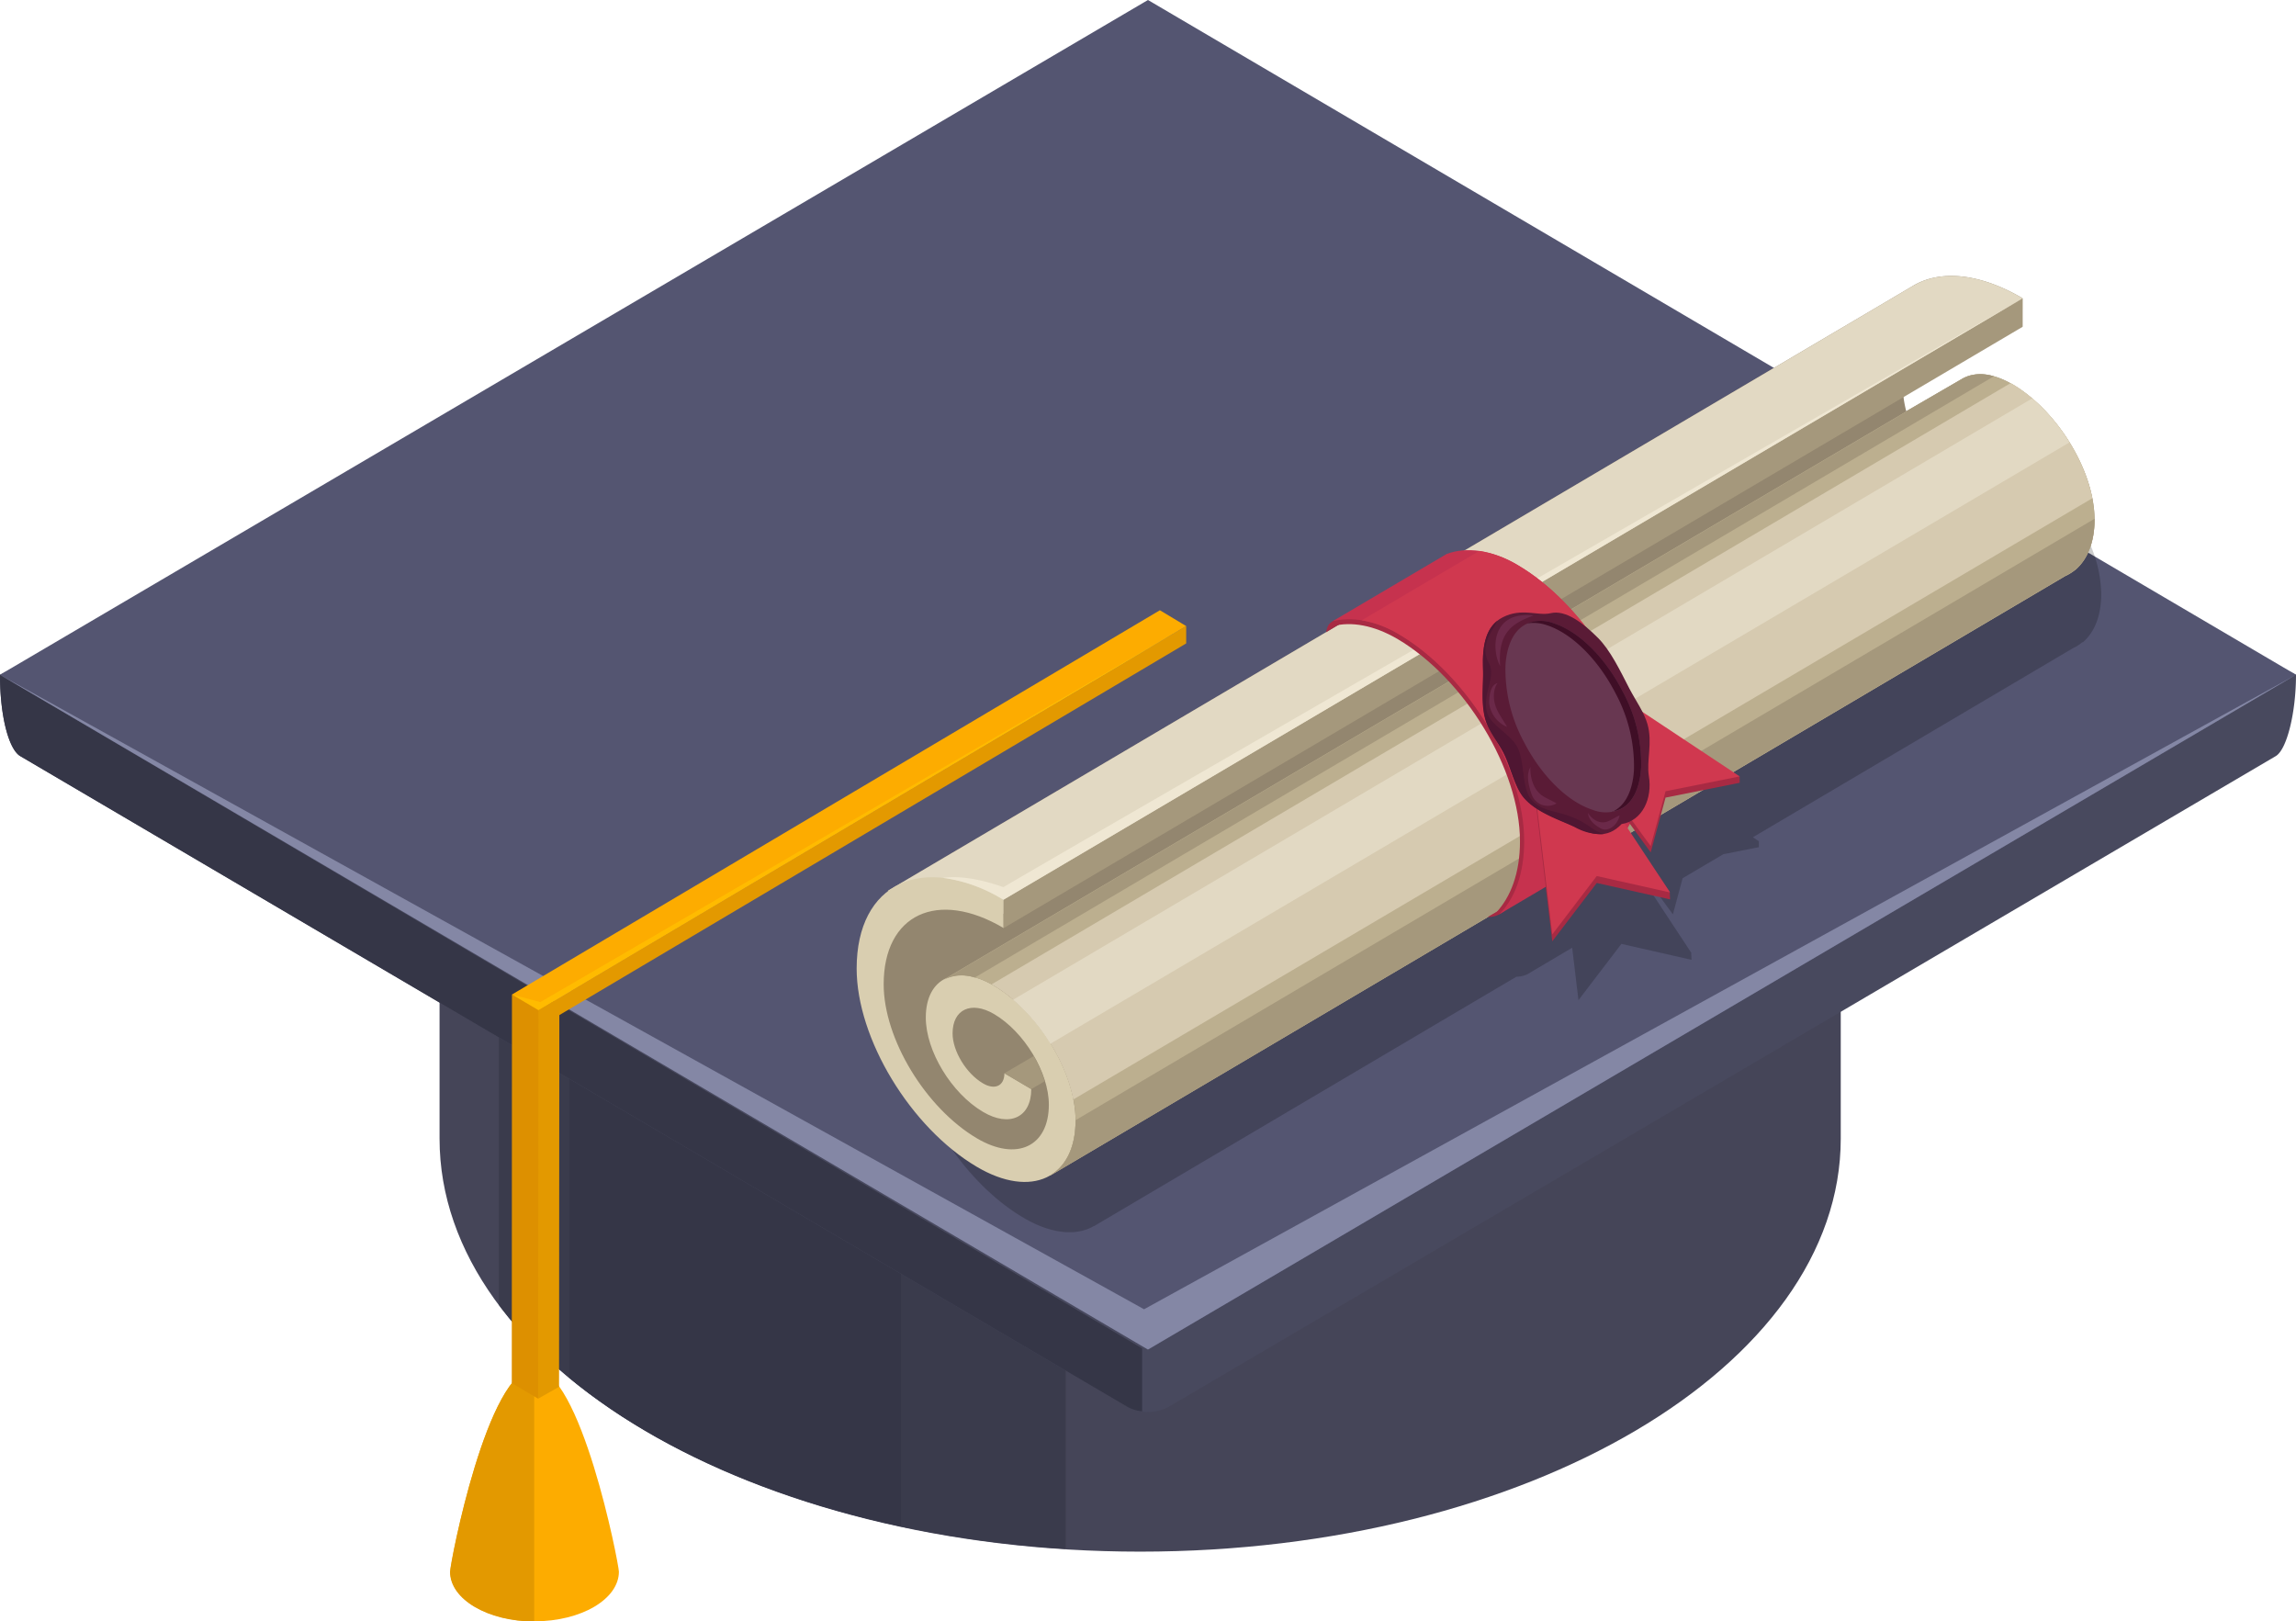 <svg xmlns="http://www.w3.org/2000/svg" height="100%" width="100%" viewBox="0 0 387.53 273.65"><defs><style>.cls-3{fill:#353647}.cls-7{fill:#fdac00}.cls-8{fill:#e39900}.cls-14{fill:#e2d9c3}.cls-16{fill:#a5987c}.cls-20{fill:#a82a43}.cls-22{fill:#d0384f}.cls-27{fill:#6b2949}</style></defs><g id="Ebene_2" data-name="Ebene 2"><g id="stage5GraduationTransition"><g id="graduationHat"><path d="M310.69 123.44c0-38.5-52.95-69.7-118.25-69.7s-118.25 31.2-118.25 69.7v68.74c0 38.5 52.94 69.71 118.25 69.71s118.25-31.21 118.25-69.71Z" style="fill:#454558"/><path d="M179.88 54.17C137 56.86 100.89 73 84.2 95.39v124.84c16.69 22.36 52.78 38.54 95.68 41.21Z" style="fill:#3a3b4c"/><path class="cls-3" d="M96.08 83.07v149.48c13.8 11.39 33.31 20.22 56 25.08V58c-22.69 4.85-42.2 13.68-56 25.07Z"/><path d="M384.11 127.62 197.18 237.49a7.48 7.48 0 0 1-6.83 0L3.42 127.62C1.53 126.51 0 121.06 0 113.89L193.76 11.73l193.77 102.16c0 6.35-1.53 12.62-3.42 13.73Z" style="fill:#48495e"/><path class="cls-3" d="M192.78 227.59 0 113.89c0 7.17 1.53 12.62 3.42 13.73l186.93 109.87a6.33 6.33 0 0 0 2.43.72Z"/><path style="fill:#545571" d="M387.53 113.89 193.76 227.78 0 113.89 193.76 0l193.77 113.89z"/><path style="fill:#8487a5" d="M387.53 113.89 193.76 227.78 0 113.89l193.1 107.09 194.43-107.09z"/><path class="cls-7" d="M90.19 231C82.32 231 76 263.77 76 265.27c0 4.63 6.36 8.38 14.23 8.38s14.23-3.75 14.23-8.38C104.42 263.77 98 231 90.19 231Z"/><path class="cls-8" d="M90.16 231c-7.85.09-14.2 32.8-14.2 34.3 0 4.63 6.35 8.37 14.2 8.38Z"/><g><path class="cls-8" d="m90.88 173.42 109.33-64.82v-2.93L90.84 170.51l.04 2.91z"/><path class="cls-7" d="m90.88 170.5 109.33-64.83-4.44-2.67-109.36 64.86 4.47 2.64z"/><path style="fill:#dd9000" d="m90.83 236.07 2.09-65.56-6.51-2.65-.03 65.58 4.45 2.63z"/><path class="cls-8" d="m90.83 236.07.05-65.57 3.53-2.02-.05 65.59-3.53 2z"/><path style="fill:#fb0" d="m90.88 170.5 109.33-64.83-109.02 63.47-4.78-1.28 4.47 2.64z"/></g></g><g id="bachelorCertificate"><g style="opacity:.2"><path d="M352.55 91.36c-.38-.85-.81-1.7-1.28-2.53a1.11 1.11 0 0 1-.09-.19c-.48-.81-1-1.62-1.51-2.4v-.06c-.54-.78-1.11-1.53-1.72-2.25l-.11-.14A25.36 25.36 0 0 0 346 81.8l-.32-.31c-.61-.59-1.25-1.15-1.9-1.67l-.33-.24a21.63 21.63 0 0 0-2.1-1.43A3.35 3.35 0 0 0 341 78a9.9 9.9 0 0 0-5.58-1.46h-.14a5.55 5.55 0 0 0-1 .21l-.25.06a6 6 0 0 0-1 .48l-9 5.3c-.12-.55-.2-1.07-.3-1.61-6.2 3-12.27 6.4-18.38 9.19-11.24 5.17-22.59 10.19-33.49 16s-21.29 12.66-32.43 18.12-22.57 10.41-33.85 15.6c-18 8.26-36.2 15.83-51.75 28a21.72 21.72 0 0 0-.64 5.37c0 11.43 8.76 25.91 19.55 32.27 4.72 2.79 9 3.12 11.91 1.39h.06l71.24-42.07a4.31 4.31 0 0 0 1.88-.43l7.53-4.46 1.06 8.85 7.25-9.5 11.84 2.69-.07-1.14h.07l-.07-.08-6.35-9.64.65-.39 2.62 3.58 1.64-6.1 6.87-4.05 6-1.19v-1l-1-.68 54-31.9a6.48 6.48 0 0 0 1.57-1h.11c1.94-1.66 3.11-4.44 3.11-8.2a22 22 0 0 0-2.11-8.85Z" style="fill:#000202"/></g><path d="m149.89 150.33 172.85-102c4.54-2.81 11.21-2.34 18.63 2v4.8c-9.62 2.46-20.22 8.72-20.25 9.49a20 20 0 0 0 .62 4.78l9.33-5.4c2.11-1.32 5.21-1.12 8.66.91 7.6 4.5 13.79 14.7 13.79 22.77 0 3.9-1.22 6.77-3.23 8.5l-.11.07a7.73 7.73 0 0 1-1.64 1L177.28 198.4l-6.38-2.21h-.08l-.06-.09-9.09-3.1-11-12.76-3.75-16Z" style="fill:#93866f"/><path class="cls-14" d="m168.18 154.93-18.29-4.6 172.85-102c4.54-2.81 11.21-2.34 18.63 2v1.87c-4.28 1.24-173.13 102.67-173.19 102.73Z"/><path d="M169.37 151.86c-13.66-8.07-24.78-2.86-24.78 11.61 0 11.85 9.11 26.86 20.27 33.46 9.19 5.44 16.68 1.93 16.68-7.81 0-8.07-6.19-18.27-13.79-22.76-6.33-3.75-11.49-1.32-11.49 5.38 0 5.64 4.32 12.77 9.65 15.92 4.49 2.66 8.15.94 8.15-3.84l-4.53-2.67c0 2.13-1.62 2.89-3.62 1.7-2.83-1.66-5.13-5.45-5.13-8.43 0-4.06 3.14-5.53 7-3.27 5.1 3 9.25 9.88 9.25 15.29 0 7.09-5.44 9.64-12.14 5.69-8.66-5.12-15.74-16.78-15.74-26 0-11.82 9.09-16.08 20.25-9.49Z" style="fill:#d9ceb0"/><path class="cls-16" d="M169.37 156.66v-4.8l172-101.49v4.8l-172 101.49zM174.06 183.82l-4.53-2.67 4.95-2.9a19.71 19.71 0 0 1 1.85 4.24Z"/><path d="M181.54 189.12c0-8.07-6.19-18.27-13.79-22.76-3.47-2-6.57-2.24-8.67-.91l162.66-96 2.16-1.26 7.18-4.19c2.11-1.32 5.21-1.12 8.66.91 7.6 4.5 13.79 14.7 13.79 22.77 0 3.9-1.22 6.77-3.23 8.5l-.11.07a7.73 7.73 0 0 1-1.64 1L177.28 198.4h-.05c2.66-1.58 4.31-4.74 4.31-9.28Z" style="fill:#bcaf8f"/><path class="cls-16" d="m321.74 69.44 2.16-1.26 7.18-4.18a6.68 6.68 0 0 1 5.44-.48L164.52 165a6.67 6.67 0 0 0-5.44.49l162.66-96Z"/><path d="m339.37 64.66.37.2c6.53 3.86 12 11.92 13.42 19.23l-172 101.48c-1.44-7.29-6.9-15.36-13.42-19.21-.13-.08-.26-.14-.39-.21Z" style="fill:#d6cab0"/><path class="cls-14" d="M177.28 176.17a31.66 31.66 0 0 0-6.29-7.43L343 67.25a31.19 31.19 0 0 1 6.28 7.43Z"/><path class="cls-16" d="M353.53 87.56v.07c0 3.9-1.22 6.77-3.23 8.5l-.11.07a7.73 7.73 0 0 1-1.64 1L177.28 198.4h-.05c2.66-1.56 4.31-4.72 4.31-9.26v-.07Z"/><path d="M169.36 149.74c4.55-2.8 172-99.37 172-99.37l-172 101.49a25.87 25.87 0 0 0-10.19-3.69s3.64-.78 10.19 1.57Z" style="fill:#efe7d3"/><g><path class="cls-20" d="M223.82 106.71c.3-1.27.36-2.1 4.21-2.77a2.85 2.85 0 0 0 .41 0ZM254.8 152.61a4.08 4.08 0 0 1-1.71 1.71 4.22 4.22 0 0 1-2 .46Z"/></g><path class="cls-20" d="M256.55 142c0-12.08-9.27-27.4-20.67-34.15-4-2.34-7.83-3-10.95-2.16l18.81-11.11c3.24-1.2 7.43-.72 11.79 1.86 11.28 6.66 20.44 21.8 20.44 33.74 0 6.35-2.12 10.92-5.64 13.4l-17.87 10.52c2.54-2.67 4.09-6.77 4.09-12.1Z"/><path d="M257.26 141.92c0-12.34-9.47-28-21.1-34.85-4.08-2.42-8-3-11.19-2.24l19.22-11.34c3.3-1.22 7.58-.73 12 1.91 11.51 6.81 20.87 22.25 20.87 34.45 0 6.47-2.17 11.16-5.76 13.69l-18.21 10.75c2.64-2.7 4.17-6.89 4.17-12.37Z" style="fill:#c6324e"/><path class="cls-22" d="M249.66 93a17.92 17.92 0 0 1 6.57 2.41c6.35 3.75 12 10.14 15.87 17.16l-19.94 11.76c-3.88-7-9.62-13.49-16-17.25a17.69 17.69 0 0 0-6.33-2.38Z"/><g><path class="cls-20" d="M293.63 131.04v1.08l-12.51 2.5-2.51 9.25-12.76-17.52 27.78 4.69z"/><path class="cls-22" d="m269.1 114.77 24.53 16.27-12.51 2.51-2.51 9.26-12.76-17.52 3.25-10.52z"/><g><path class="cls-20" d="m265.66 127.24 16.16 23.3.06 1.26-12.37-2.77-7.51 9.85-4.18-35 7.84 3.36z"/><path class="cls-22" d="m265.66 126.06 16.22 24.57-12.37-2.77-7.51 9.85-4.18-35 7.84 3.35z"/></g></g><g><path d="M253.64 104.19c-2.82 1.43-3.48 4.63-3.31 8.65.11 2.45-.4 5.68.39 8.52.56 2 2 3.64 3.08 5.67 1.23 2.4 1.87 5.8 3.46 7.63 2.18 2.52 6.19 3.75 8.57 4.9 2.9 1.36 5.4 2.09 7.87-.47 3.51-.56 5.23-4.31 4.6-8.11-.42-2.61.66-5.63-.23-8.75-.56-2-2-4-3.05-6-1.58-3.07-3.21-6.47-5.31-8.57-2.47-2.48-5.45-4.79-8-4.16-2.16.5-4.87-.96-8.07.69Z" style="fill:#5a1b36"/><path d="M252.69 104.8c-.63 1.65-3.11 4-1.36 7.18 1.23 2.29-1.23 5.26-.33 8.3.63 2.14 4 3.65 5.11 5.84 1.32 2.59.68 6.81 2.33 8.79 2.28 2.75 5.66 1.43 10.24 4.87a8.5 8.5 0 0 0 2 1 9 9 0 0 1-4.88-1.18c-2.38-1.15-6.39-2.38-8.57-4.9-1.59-1.83-2.23-5.23-3.46-7.63-1.05-2-2.52-3.66-3.08-5.67-.79-2.84-.28-6.07-.39-8.52-.12-3.56.37-6.44 2.39-8.08Z" style="fill:#4f1632"/><path d="M268.82 136.69a6 6 0 0 0 4.73-.13c2.72-1.39 3.33-5 3.44-7a25.56 25.56 0 0 0-3.11-12.85c-2.93-5.72-7.37-10.11-11.6-11.49a6.06 6.06 0 0 0-4.73.14c-2.74 1.39-3.34 5-3.45 7a25.77 25.77 0 0 0 3.11 12.85c2.93 5.72 7.37 10.12 11.61 11.48Z" style="fill:#683751"/><path d="M272.35 136.91c2.72-1.4 3.34-5 3.44-7a25.9 25.9 0 0 0-3.12-12.91c-2.93-5.71-7.37-10.11-11.59-11.48a6.86 6.86 0 0 0-3.26-.31 6.13 6.13 0 0 1 4.46 0c4.23 1.38 8.67 5.77 11.6 11.49a25.56 25.56 0 0 1 3.12 12.82c-.11 2-.72 5.65-3.44 7a4.68 4.68 0 0 1-1.49.44c.08.04.18.04.28-.05Z" style="fill:#3f0e26"/><path class="cls-27" d="M258.83 103.88c-3.09 1.2-6.11 2.5-5.62 8.55-1.45-2.59-1.63-9.34 5.62-8.55ZM252.8 120.05c.43.86 1.66 2.67 1.54 2.63a5 5 0 0 1-3-4.08c0-.89.18-3.09 1.44-3.28-.15.02-1.37 2.01.02 4.73ZM260.35 134.32c.72.48 2.45 1.22 2.34 1.29a2.85 2.85 0 0 1-4.11-1.38c-.37-.94-1.16-3.4-.24-4.78-.07.11-.22 3.34 2.01 4.87ZM271.37 138.64c.63-.25 2-1.09 2-1-.4 1.8-2.05 2.73-3 2.26-.66-.3-2.25-1.22-2.36-2.77-.01.15 1.36 2.25 3.36 1.51Z"/></g></g></g></g></svg>